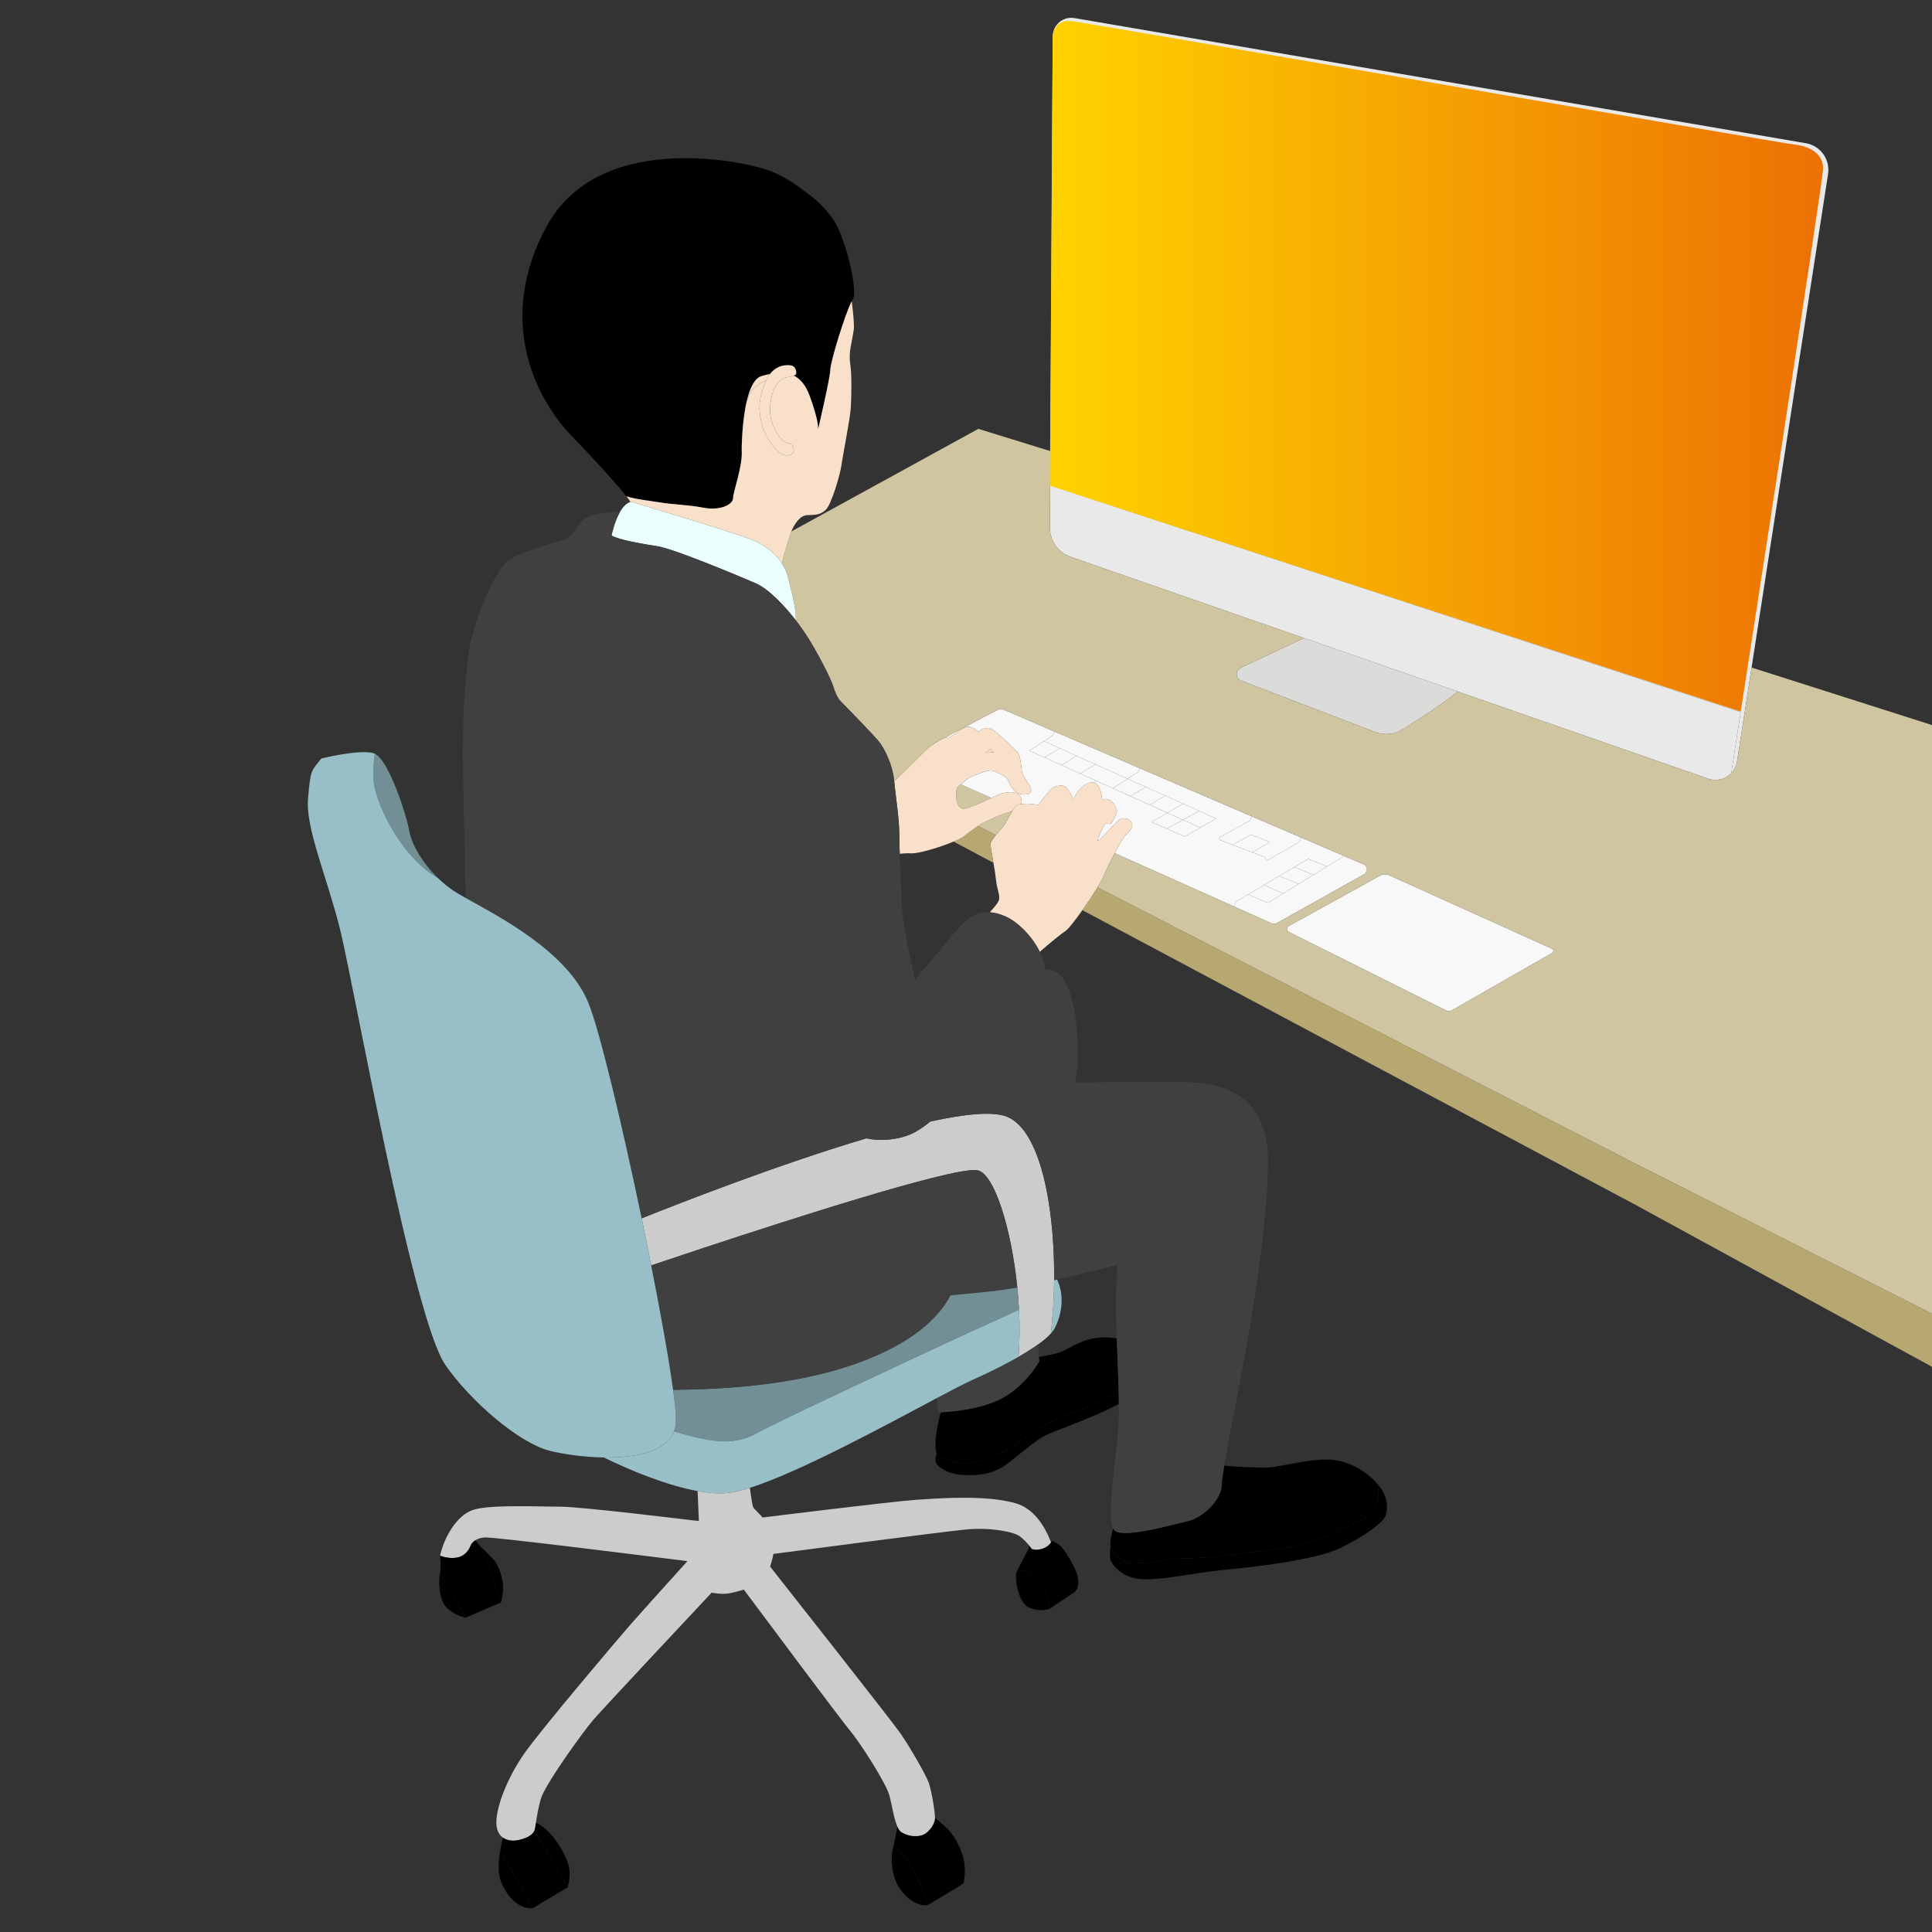 <?xml version="1.0" encoding="utf-8"?>
<!-- Generator: Adobe Illustrator 25.0.1, SVG Export Plug-In . SVG Version: 6.00 Build 0)  -->
<svg version="1.1" id="layer" xmlns="http://www.w3.org/2000/svg" xmlns:xlink="http://www.w3.org/1999/xlink" x="0px" y="0px"
	 viewBox="0 0 511 511" style="enable-background:new 0 0 511 511;" xml:space="preserve">
<rect x="0" y="0" width="511" height="511" fill="#333333" stroke="none"/>
<style type="text/css">
	.st0{fill:#E9E9E9;}
	.st1{fill:#DBDBDA;}
	.st2{fill:#F8F8F8;}
	.st3{fill:#B7A771;}
	.st4{fill:#404040;}
	.st5{fill:#98BFC7;}
	.st6{fill:#F9E0CA;}
	.st7{fill:#CFC5A0;}
	.st8{fill:#CCCCCC;}
	.st9{fill:#728F95;}
	.st10{fill:#EBFFFF;}
	.st11{fill:url(#SVGID_1_);}
</style>
<path class="st0" d="M284.18,4.78l193.46,33.1c3.86,0.66,6.47,4.3,5.87,8.16l-20.23,130.52l-3.85,24.86
	c-0.19,1.22-0.74,2.27-1.52,3.08c0.44-2.92,1.32-8.61,2.47-16.15l-182.63-59.97l0.05-9.07l0.65-109.73
	C278.47,6.55,281.2,4.27,284.18,4.78z"/>
<path class="st0" d="M457.91,204.5v0.01c-1.5,1.56-3.83,2.23-6.05,1.46l-66.34-23.08l-40.65-14.14l-61.68-21.46
	c-3.32-1.15-5.53-4.28-5.51-7.79l0.07-11.12l182.63,59.97C459.23,195.89,458.35,201.58,457.91,204.5z"/>
<path class="st1" d="M385.52,182.9c-2.92,2.59-10.16,7.27-14.51,10.01c-2.16,1.37-4.86,1.63-7.26,0.71l-35.48-13.58
	c-1.52-0.58-1.59-2.7-0.13-3.39l16.73-7.89v-0.01l40.65,14.14V182.9z"/>
<path class="st2" d="M382.49,267.28l-41.63-20.78c-0.63-0.32-0.65-1.22-0.03-1.56l24.15-13.33c0.76-0.42,1.68-0.46,2.47-0.1
	l43.01,19.4c0.48,0.22,0.51,0.89,0.05,1.16l-26.52,15.17C383.53,267.51,382.96,267.52,382.49,267.28z"/>
<polygon class="st2" points="351.01,229.17 347.39,231.4 342.34,229.35 346,227.18 "/>
<polygon class="st2" points="347.39,231.4 343.46,233.81 338.35,231.71 342.34,229.35 "/>
<polygon class="st2" points="343.46,233.81 339.37,236.32 334.34,234.09 338.35,231.71 "/>
<polygon class="st2" points="339.37,236.32 335.34,238.8 330.12,236.58 334.34,234.09 "/>
<polygon class="st2" points="335.86,222.7 331.26,225.45 326.06,223.46 330.84,220.75 "/>
<polygon class="st2" points="331.11,215.92 344.16,221.52 343.65,222.72 335.07,227.62 334.55,226.71 331.26,225.45 335.86,222.7 
	330.84,220.75 326.06,223.46 322.65,222.16 322.35,221.61 330.64,217.01 "/>
<path class="st2" d="M360.95,231.16l-23.27,13.02c-0.41,0.23-0.9,0.25-1.32,0.06l-10.03-4.49l0.56-1.25l3.23-1.92l5.22,2.22
	l4.03-2.48l4.09-2.51l3.93-2.41l3.62-2.23l3.9-2.39l0.23-0.54l5.79,2.49c0.28,0.12,0.45,0.38,0.45,0.69v1.01
	C361.38,230.73,361.22,231.01,360.95,231.16z"/>
<polygon class="st2" points="321.7,216.51 317.46,218.91 312.86,216.84 317.19,214.49 "/>
<polygon class="st2" points="317.46,218.91 313.33,221.25 308.56,219.17 312.86,216.84 "/>
<polygon class="st2" points="317.19,214.49 312.86,216.84 308.76,214.99 312.9,212.56 "/>
<polygon class="st2" points="312.9,212.56 308.76,214.99 304.07,212.88 308.22,210.46 "/>
<polygon class="st2" points="312.86,216.84 308.56,219.17 304.59,217.43 308.76,214.99 "/>
<polygon class="st2" points="308.22,210.46 304.07,212.88 298.98,210.59 303.06,208.14 "/>
<polygon class="st2" points="303.06,208.14 298.98,210.59 294.36,208.5 298.25,205.98 "/>
<path d="M352,386.08c5.17,0.34,9.6,3.37,12.14,6.19c0.91,2.61,0.39,5.51-0.7,7.21c-1.64,2.54-15.78,8.52-21.77,9.61
	c-5.99,1.09-23.04,3.08-27.56,3.08c-4.54,0-11.25,1.64-15.05,1.27c-3.82-0.36-5.34-4.4-5.34-4.4v-0.01
	c-0.22-0.93,0.25-3.12,0.69-4.82c0.18,0.37,0.4,0.64,0.67,0.8c2.95,1.71,15-1.73,19.18-2.71c4.17-0.98,8.84-5.9,8.84-9.34
	c0-0.76,0.27-2.68,0.7-5.31c2.7,0.3,8.32,0.54,11.02,0.54C338.18,388.19,346.14,385.7,352,386.08z"/>
<path d="M365.05,393.38c2.31,3.07,2.02,6.63,1.16,8.06c-0.87,1.44-4.99,4.71-11.62,7.97c-6.63,3.27-23.33,5.09-31.21,5.85
	c-7.86,0.78-17.66,3.08-22.55,2.31c-4.9-0.77-7.01-4.42-7.2-5.18c-0.19-0.75,0.07-3.17,0.09-3.35c0,0,1.52,4.04,5.34,4.4
	c3.8,0.37,10.51-1.27,15.05-1.27c4.52,0,21.57-1.99,27.56-3.08c5.99-1.09,20.13-7.07,21.77-9.61c1.09-1.7,1.61-4.6,0.7-7.21
	C364.47,392.65,364.78,393.02,365.05,393.38z"/>
<polygon class="st2" points="294.36,208.5 289.83,206.46 285.74,204.62 289.67,202.13 294.54,204.32 298.25,205.98 "/>
<path class="st2" d="M335.07,227.62l8.58-4.9l0.51-1.2l10.98,4.72l-0.23,0.54l-3.9,2.39l-5.01-1.99l-3.66,2.17l-3.99,2.36
	l-4.01,2.38l-4.22,2.49l-3.23,1.92l-0.56,1.25l-31.5-14.09c1.3-2.44,2.63-4.69,3.06-4.98c0.84-0.56,2.25-2.35,1.22-3.38
	s-2.44-1.22-3.56-0.1c-1.13,1.13-4.69,5.17-5.16,5.17c-0.39,0,1.09-3.17,1.97-4.7c0.52,0.35,1.27,0.27,1.5,0.09
	c0.37-0.28,1.03-1.68,1.41-2.62c0.37-0.93,0-1.49-0.95-2.81c-0.74-1.05-1.92-1.14-2.83-0.88c-0.11-1.57-0.61-3.8-1.94-4.37
	l0.28-0.62l4.53,2.04l4.62,2.09l5.09,2.29l4.69,2.11l-4.17,2.44l3.97,1.74l4.77,2.08l4.13-2.34l4.24-2.4l-4.51-2.02l-4.29-1.93
	l-4.68-2.1l-5.16-2.32l-4.81-2.16l2.83-1.83l0.41-0.96l29.62,12.73l-0.47,1.09l-8.29,4.6l0.3,0.55l3.41,1.3l5.2,1.99l3.29,1.26
	L335.07,227.62z"/>
<polygon class="st2" points="289.67,202.13 285.74,204.62 280.76,202.38 284.73,199.92 "/>
<path class="st3" d="M286.27,240.73c1.43-2.02,2.9-4.23,4.01-6.03l139.99,71.91l113.03,57.21v15.34l-110.28-60.25L286.27,240.73z"/>
<polygon class="st2" points="284.73,199.92 280.76,202.38 276.25,200.34 280.29,197.93 "/>
<polygon class="st2" points="280.29,197.93 276.09,196.04 278.55,194.41 278.94,193.5 301.49,203.19 301.08,204.15 298.25,205.98 
	294.54,204.32 289.67,202.13 284.73,199.92 "/>
<polygon class="st2" points="280.29,197.93 276.25,200.34 272.29,198.56 276.09,196.04 "/>
<path class="st4" d="M273.44,286.33c-5.37,0.17-12.07,0.53-17.87,0.85c4.13-4.38,16.18-17.73,17.68-19.73
	c1.55-2.07,3.11-5,3.11-10.53c0-0.19-0.01-0.37-0.02-0.56c0.96,0.06,1.85,0.21,2.57,0.47c3.67,1.3,5.76,9.54,6.15,19.49
	c0.19,4.62-0.2,7.65-0.79,9.98c-1.31,0-2.5-0.02-3.52-0.05C278.96,286.2,276.4,286.24,273.44,286.33z"/>
<path class="st5" d="M277.94,352.69c0.52-4.37,0.82-9.16,0.87-14.07c0-0.01,0.01-0.02,0.01-0.03c0.27-0.05,0.52-0.11,0.77-0.17
	c2.09,4.36,1.16,9.32-0.54,12.72C278.81,351.64,278.42,352.15,277.94,352.69z"/>
<path class="st6" d="M270.1,212.67c1.19-0.16,2.98-0.13,4.41,0.27c0.06-0.06,0.11-0.12,0.16-0.18c0.75-0.85,3.18-4.22,3.98-4.55
	c0.8-0.32,2.2-0.7,3-0.18c0.79,0.51,1.59,1.87,2.1,3.09l0.13,0.11c0.24-0.29,0.42-0.55,0.52-0.77c0.56-1.32,2.9-3.94,4.87-3.47
	c0.1,0.02,0.19,0.05,0.28,0.09c1.33,0.57,1.83,2.8,1.94,4.37c0.91-0.26,2.09-0.17,2.83,0.88c0.95,1.32,1.32,1.88,0.95,2.81
	c-0.38,0.94-1.04,2.34-1.41,2.62c-0.23,0.18-0.98,0.26-1.5-0.09c-0.88,1.53-2.36,4.7-1.97,4.7c0.47,0,4.03-4.04,5.16-5.17
	c1.12-1.12,2.53-0.93,3.56,0.1s-0.38,2.82-1.22,3.38c-0.43,0.29-1.76,2.54-3.06,4.98c-1.23,2.3-2.43,4.78-2.83,5.9
	c-0.2,0.58-0.85,1.73-1.72,3.14c-1.11,1.8-2.58,4.01-4.01,6.03c-1.88,2.68-3.68,4.98-4.38,5.45c-1.25,0.83-4.33,3.34-6.88,5.58
	c-1.97-4.06-5.74-7.89-9.01-9.34c-1.49-0.66-2.89-1.05-4.22-1.13c0.87-0.93,2.05-2.28,2.37-3.06c0.52-1.32-0.53-3.09-0.72-5.58
	c-0.1-1.07-0.38-2.77-0.67-4.44c-0.38-2.18-0.78-4.31-0.78-4.94c0-0.53,0.64-1.44,1.41-2.38c0.84-1.03,1.82-2.09,2.26-2.73
	c0.55-0.82,1.44-2.55,2.2-3.79c0.42-0.69,0.8-1.22,1.08-1.39C269.15,212.85,269.57,212.74,270.1,212.67z"/>
<path d="M268.95,415.61c0,0,6.6-2.19,8.7,9.87h0.01c0,0-2.55,1.06-5.53-0.32C269.17,423.78,268.21,416.99,268.95,415.61z"/>
<path d="M268.95,415.61c0.75-1.38,3.08-5.96,3.08-5.96c0.07-0.22,0.17-0.49,0.27-0.76c0.37,0.45,0.58,0.76,0.58,0.76
	s1.07,0.55,2.95-0.08c0.91-0.31,1.64-0.9,2.16-1.62c0.1-0.12,0.18-0.25,0.27-0.39c0.53,0.23,1.1,0.51,1.63,0.83
	c1.58,0.96,4.83,6.68,5.15,8.59c0.07,0.4,0.1,0.78,0.13,1.14c0.08,1.38-0.11,2.41-1.26,3.18l-6.25,4.18h-0.01
	C275.55,413.42,268.95,415.61,268.95,415.61z"/>
<path class="st6" d="M262.02,198.1c0,0,0.31,0.42,0.77,0.9c-0.62,0-1.34,0.05-2.11,0.13C261.08,198.79,261.79,198.23,262.02,198.1z"
	/>
<path class="st7" d="M258.69,218.47c0.71-0.46,1.31-0.82,1.63-0.96c0.88-0.38,3.53-1.76,4.92-2.14c0.73-0.2,1.73-0.6,2.61-1
	c-0.76,1.24-1.65,2.97-2.2,3.79c-0.44,0.64-1.42,1.7-2.26,2.73L258.69,218.47z"/>
<path class="st8" d="M229.12,301.08c3.89,0.83,7.76,0.31,10.63-0.65c2.11-0.7,4.26-2.11,6.32-3.8c9.24-2.03,16.68-2.76,20.33-1.24
	c8.7,3.6,12.38,23.14,12.42,41.67c0,0.52,0,1.02-0.01,1.53c0,0.01,0,0.02,0,0.03c-0.05,4.91-0.35,9.7-0.87,14.07v0.01
	c-0.84,0.92-2,1.9-3.38,2.89c-1.49,1.08-3.27,2.19-5.17,3.28c0.33-4.01,0.35-8.26,0.13-12.51c-0.1-1.94-0.25-3.89-0.45-5.82
	c-1.58-15.73-6.11-30.11-10.5-31c-0.01-0.01-0.01-0.01-0.02-0.01c-1.62-0.31-6.19,0.56-12.47,2.15c-21,5.32-61.11,18.72-73.83,23.01
	h-0.02c-0.8-4.07-1.65-8.25-2.52-12.45c9.99-4,36.37-14.31,59.41-21.15V301.08z"/>
<path class="st4" d="M253.33,337.29c1.24-5.57-3.44-17.07-7.25-25.61c6.28-1.59,10.85-2.46,12.47-2.15c0.01,0,0.01,0,0.02,0.01
	c4.39,0.89,8.92,15.27,10.5,31c-1.85,0.33-3.61,0.6-5.2,0.8c-3.48,0.44-7.95,0.86-12.5,1.27
	C252.38,340.69,252.98,338.89,253.33,337.29z"/>
<path d="M256.07,386.97c-5.62,0.36-8.36-2.46-8.36-2.46c-0.87-2.76,0.4-8.28,1.12-10.97c2.44-0.12,10.47-0.72,15.96-3.58
	c1.18-0.62,2.27-1.34,3.25-2.09c4.45-3.45,6.81-7.77,6.81-7.77s-0.03-0.46-0.08-1.19c1.91-0.34,4.37-0.8,5.64-1.25
	c2.24-0.78,5.76-3.71,10.93-3.9c1.51-0.06,2.86,0.03,4.04,0.28v0.01c0.17,4.9,0.4,9.76,0.5,14.08v0.01
	c-3.88,2.19-9.36,4.71-12.24,5.59c-4.17,1.27-11.97,5.62-13.42,7.07S261.69,386.61,256.07,386.97z"/>
<path class="st7" d="M255.4,213.85c-1.13,0.19-1.63-0.25-2.14-1.26c-0.5-1-0.38-3.65-0.13-4.16c0.09-0.17,0.49-0.56,0.99-0.99
	l8.07,3.61c-1.17,0.56-2.22,1.1-2.44,1.16C259.31,212.34,256.54,213.67,255.4,213.85z"/>
<path class="st2" d="M254.12,207.44c0.92-0.78,2.19-1.72,2.67-1.97c0.76-0.38,4.54-1.82,5.48-1.69c0.94,0.12,3.59,1.69,3.98,1.95
	c0.32,0.22,1.03,3.04,2.98,4.03l-0.11,0.18c-1.06-0.66-2.62-0.4-3.76-0.18c-0.67,0.13-1.98,0.72-3.17,1.29L254.12,207.44z"/>
<path class="st3" d="M262.76,228.21l-10.54-5.62c1.29-0.53,2.27-1.03,2.68-1.36c0.96-0.81,2.54-1.94,3.79-2.76l4.7,2.42
	c-0.77,0.94-1.41,1.85-1.41,2.38C261.98,223.9,262.38,226.03,262.76,228.21z"/>
<path class="st2" d="M255.47,192.31c-1.51,0.5-3.09,2.08-3.91,2.45c0,0-0.02,0.01-0.05,0.02c-0.78,0.35-1.23,0.18-1.97,0.49
	l10.8-5.69l3.74-1.9c0.37-0.21,0.81-0.23,1.19-0.06l13.67,5.88l-0.39,0.91l-2.46,1.63l-3.8,2.52l3.96,1.78l4.51,2.04l4.98,2.24
	l4.09,1.84l-0.28,0.62c-0.09-0.04-0.18-0.07-0.28-0.09c-1.97-0.47-4.31,2.15-4.87,3.47c-0.1,0.22-0.28,0.48-0.52,0.77l-0.13-0.11
	c-0.51-1.22-1.31-2.58-2.1-3.09c-0.8-0.52-2.2-0.14-3,0.18c-0.8,0.33-3.23,3.7-3.98,4.55c-0.05,0.06-0.1,0.12-0.16,0.18
	c-1.43-0.4-3.22-0.43-4.41-0.27c0.2-0.67,0.14-1.61-0.52-2.34c-0.14-0.15-0.29-0.28-0.46-0.39l0.11-0.18
	c0.3,0.16,0.62,0.27,0.98,0.32c2.71,0.37,2.65-1.01,2.4-1.7c-0.25-0.7-2.33-3.73-2.33-4.17c0-0.43-0.39-3.91-0.82-4.72
	c-0.44-0.82-2.78-2.96-4.22-4.29c-1.46-1.32-2.9-2.52-3.66-2.64c-0.76-0.13-2.27,0.44-2.84,1.01
	C258.74,193.57,256.98,191.8,255.47,192.31z"/>
<path class="st4" d="M248.1,373.57c0,0-0.23-1.47-0.4-3.74c4.15-2.21,7.4-3.9,9.24-4.73c4.03-1.8,8.54-3.99,12.45-6.23
	c1.9-1.09,3.68-2.2,5.17-3.28c0.07,1.25,0.15,2.46,0.21,3.32c0.05,0.73,0.08,1.19,0.08,1.19s-2.36,4.32-6.81,7.77
	c-0.98,0.75-2.07,1.47-3.25,2.09c-5.49,2.86-13.52,3.46-15.96,3.58C248.37,373.56,248.1,373.57,248.1,373.57z"/>
<path d="M247.61,387.04c-0.49-0.78,0.1-2.53,0.1-2.53s2.74,2.82,8.36,2.46c5.62-0.36,12.7-4.72,14.15-6.17s9.25-5.8,13.42-7.07
	c2.88-0.88,8.36-3.4,12.24-5.59c0.03,1.09,0.05,2.13,0.05,3.15c-5.43,3.12-16.02,6.83-18.74,8.04c-3.52,1.56-7.81,5.75-11.42,8.29
	c-3.61,2.54-7.9,2.74-11.71,2.45C250.25,389.77,248.1,387.82,247.61,387.04z"/>
<path class="st4" d="M266.4,295.39c-3.65-1.52-11.09-0.79-20.33,1.24c3.52-2.89,6.76-6.58,9.05-8.98c0.14-0.14,0.28-0.3,0.45-0.47
	c5.8-0.32,12.5-0.68,17.87-0.85c2.96-0.09,5.52-0.13,7.31-0.08c1.02,0.03,2.21,0.05,3.52,0.05c10.24,0.02,27.87-0.6,34.2,0.27
	c7.12,0.99,17.17,4.63,16.92,21.34c-0.24,16.71-4.18,39.58-5.41,46.71c-0.95,5.56-4.61,23.7-6.18,33.03
	c-0.43,2.63-0.7,4.55-0.7,5.31c0,3.44-4.67,8.36-8.84,9.34c-4.18,0.98-16.23,4.42-19.18,2.71c-0.27-0.16-0.49-0.43-0.67-0.8
	c-1.76-3.58,0.74-16.54,1.41-27.48c0.1-1.6,0.13-3.44,0.11-5.44c0-1.02-0.02-2.06-0.05-3.15v-0.01c-0.1-4.32-0.33-9.18-0.5-14.08
	v-0.01c-0.23-6.89-0.34-13.84,0.25-19.49c-4.53,1.17-10.29,2.6-16.04,3.87c-0.25,0.06-0.5,0.12-0.77,0.17c0,0,0,0-0.01,0
	c0.01-0.51,0.01-1.01,0.01-1.53C278.78,318.53,275.1,298.99,266.4,295.39z"/>
<path class="st6" d="M260.68,199.13c0.77-0.08,1.49-0.13,2.11-0.13c-0.46-0.48-0.77-0.9-0.77-0.9
	C261.79,198.23,261.08,198.79,260.68,199.13z M240.97,225.7c-1.08-0.05-2.11,0.02-2.99,0.12c-0.08-2.17-0.13-4.07-0.13-5.33
	c0-3.86-0.97-10.01-1.35-13.84c0.11-0.09,0.23-0.21,0.37-0.34c2.17-2.03,8.15-8.14,8.71-8.59c0.62-0.5,3.21-2.14,3.96-2.45
	c0.74-0.31,1.19-0.14,1.97-0.49c0.03-0.01,0.05-0.02,0.05-0.02c0.82-0.37,2.4-1.95,3.91-2.45c1.51-0.51,3.27,1.26,3.27,1.26
	c0.57-0.57,2.08-1.14,2.84-1.01c0.76,0.12,2.2,1.32,3.66,2.64c1.44,1.33,3.78,3.47,4.22,4.29c0.43,0.81,0.82,4.29,0.82,4.72
	c0,0.44,2.08,3.47,2.33,4.17c0.25,0.69,0.31,2.07-2.4,1.7c-0.36-0.05-0.68-0.16-0.98-0.32c-1.95-0.99-2.66-3.81-2.98-4.03
	c-0.39-0.26-3.04-1.83-3.98-1.95c-0.94-0.13-4.72,1.31-5.48,1.69c-0.48,0.25-1.75,1.19-2.67,1.97c-0.5,0.43-0.9,0.82-0.99,0.99
	c-0.25,0.51-0.37,3.16,0.13,4.16c0.51,1.01,1.01,1.45,2.14,1.26c1.14-0.18,3.91-1.51,4.35-1.64c0.22-0.06,1.27-0.6,2.44-1.16
	c1.19-0.57,2.5-1.16,3.17-1.29c1.14-0.22,2.7-0.48,3.76,0.18c0.17,0.11,0.32,0.24,0.46,0.39c0.66,0.73,0.72,1.67,0.52,2.34
	c-0.53,0.07-0.95,0.18-1.17,0.31c-0.28,0.17-0.66,0.7-1.08,1.39c-0.88,0.4-1.88,0.8-2.61,1c-1.39,0.38-4.04,1.76-4.92,2.14
	c-0.32,0.14-0.92,0.5-1.63,0.96c-1.25,0.82-2.83,1.95-3.79,2.76c-0.41,0.33-1.39,0.83-2.68,1.36
	C248.76,224.04,243.13,225.79,240.97,225.7z"/>
<path d="M236.13,489.12c0.38-1.49,0.88-4.11,1.22-6c0.31,0.68,0.65,1.2,1.07,1.46c1.65,1.06,3.91,1.36,5.57,0.76
	c1.65-0.61,3.31-2.86,3.31-4.52c0,0,2.35,1.88,3.44,3.03c1.82,1.92,3.34,4.71,4.12,7.86c0.78,3.13-0.03,6.48-0.03,6.48l-9.42,5.69
	C245.41,503.88,241.32,489.89,236.13,489.12z"/>
<path class="st7" d="M340.86,246.5l41.63,20.78c0.47,0.24,1.04,0.23,1.5-0.04l26.52-15.17c0.46-0.27,0.43-0.94-0.05-1.16
	l-43.01-19.4c-0.79-0.36-1.71-0.32-2.47,0.1l-24.15,13.33C340.21,245.28,340.23,246.18,340.86,246.5z M206.92,148.74
	c0.16-1.57,1.72-5.94,2.04-7.19c0.06-0.24,0.18-0.58,0.34-0.98l49.46-27.14h0.01l19.03,5.88l-0.05,9.07l-0.07,11.12
	c-0.02,3.51,2.19,6.64,5.51,7.79l61.68,21.46v0.01l-16.73,7.89c-1.46,0.69-1.39,2.81,0.13,3.39l35.48,13.58
	c2.4,0.92,5.1,0.66,7.26-0.71c4.35-2.74,11.59-7.42,14.51-10.01v-0.01l66.34,23.08c2.22,0.77,4.55,0.1,6.05-1.46v-0.01
	c0.78-0.81,1.33-1.86,1.52-3.08l3.85-24.86h0.01l80.01,25.51v161.75l-113.03-57.21L290.28,234.7c0.87-1.41,1.52-2.56,1.72-3.14
	c0.4-1.12,1.6-3.6,2.83-5.9l31.5,14.09l10.03,4.49c0.42,0.19,0.91,0.17,1.32-0.06l23.27-13.02c0.27-0.15,0.43-0.43,0.43-0.73v-1.01
	c0-0.31-0.17-0.57-0.45-0.69l-5.79-2.49l-10.98-4.72l-13.05-5.6l-29.62-12.73l-22.55-9.69l-13.67-5.88
	c-0.38-0.17-0.82-0.15-1.19,0.06l-3.74,1.9l-10.8,5.69c-0.75,0.31-3.34,1.95-3.96,2.45c-0.56,0.45-6.54,6.56-8.71,8.59
	c-0.14,0.13-0.26,0.25-0.37,0.34c-0.01-0.11-0.02-0.22-0.03-0.32c-0.34-3.79-2.41-8.28-4.14-10.36c-0.33-0.39-0.86-0.98-1.52-1.69
	c-2.87-3.1-8.08-8.42-8.5-8.84c-0.41-0.42-0.94-1.17-1.49-2.63l-0.01-0.01c-0.13-0.35-0.26-0.73-0.39-1.16
	c-0.7-2.24-4.15-8.97-6.91-13.29c-0.78-1.22-1.82-2.72-3.03-4.28c0.17-2.49-0.8-6.28-1.98-11.11c-0.38-1.55-1-2.91-1.78-4.09
	L206.92,148.74z"/>
<path d="M236.13,489.12c5.19,0.77,9.28,14.76,9.28,14.76s-3.15,0.84-6.77-3.47c-3.43-4.09-2.83-10.08-2.58-11.02
	C236.08,489.3,236.1,489.22,236.13,489.12z"/>
<path class="st4" d="M218.34,194.59c4.18-0.41,8.25,0.07,9.67,0.27l2.8-0.58c0.66,0.71,1.19,1.3,1.52,1.69
	c1.73,2.08,3.8,6.57,4.14,10.36c0.01,0.1,0.02,0.21,0.03,0.32c0.38,3.83,1.35,9.98,1.35,13.84c0,1.26,0.05,3.16,0.13,5.33
	c0.16,4.72,0.44,10.7,0.56,14.01c0.18,4.83,3.46,19.34,3.46,19.34s8.98-10.88,12.26-14.51c2.23-2.46,4.7-3.57,7.52-3.37
	c1.33,0.08,2.73,0.47,4.22,1.13c3.27,1.45,7.04,5.28,9.01,9.34c0.75,1.54,1.23,3.11,1.33,4.6c0.01,0.19,0.02,0.37,0.02,0.56
	c0,5.53-1.56,8.46-3.11,10.53c-1.5,2-13.55,15.35-17.68,19.73c-0.17,0.17-0.31,0.33-0.45,0.47c-2.29,2.4-5.53,6.09-9.05,8.98
	c-2.06,1.69-4.21,3.1-6.32,3.8c-2.87,0.96-6.74,1.48-10.63,0.65c-3.84-0.81-7.69-2.93-10.6-7.21c-5.87-8.63-18.82-35.05-21.07-39.02
	c-2.24-3.97-4.31-8.29-4.49-15.37c-0.17-7.08,1.21-23.48,8.29-31.94C208.33,199.08,213.16,195.11,218.34,194.59z"/>
<path d="M144.62,59.79c13.52-24.71,50.06-17.61,58.17-14.91c3.2,1.07,6.9,3.16,10.25,5.9c0,0,0.01,0.01,0.02,0.01
	c4.71,3.18,7.36,7.22,8.01,8.36c2.67,4.72,6,18.07,4.47,20.1c-0.08,0.1-0.17,0.25-0.26,0.42c-1.71,3.1-5.67,16.16-5.67,18.09
	c0,1.98-3.04,14.95-3.22,15.76c0.02-0.31,0.11-2.42-2.23-8.8c-1.05-2.88-2.51-4.54-4.22-5.39c0.13-0.05,0.28-0.1,0.43-0.17
	c0.39-0.16,0.42-1.95-0.95-2.47c0,0-3.38-0.85-5.75,2.22c-0.74,0.14-1.48,0.33-2.23,0.55c-1.87,0.54-3.07,3.15-3.85,6.3
	c-1.42,5.73-1.42,13.23-1.42,13.23c0.34,4.24-2.28,11.05-2.28,12.75s-3.39,3.44-8.01,2.51c-3.61-0.71-7.86-0.78-11.63-1.41
	c-2.58-0.43-6.08-0.77-8.55-1.57c-0.01,0-0.01,0-0.01,0c-2.65-3.38-8.75-10-14.63-16.13C141.59,105.28,131.11,84.49,144.62,59.79z"
	/>
<path class="st6" d="M203.67,98.91c2.37-3.07,5.75-2.22,5.75-2.22c1.37,0.52,1.34,2.31,0.95,2.47c-0.15,0.07-0.3,0.12-0.43,0.17
	c-1.63,0.61-2.31,0.26-3.56,1.28c-1.36,1.1-2.71,3.9-2.71,7.97c0,4.07,2.96,8.31,4.58,8.57c1.61,0.25,1.86,1.61,1.61,2.37
	c-0.26,0.77-1.32,1.16-2.52,0.81c-1.92-0.57-4.99-4.69-5.83-8.09c-0.85-3.39-1.14-6.5,1.12-11.58h0.01v-0.01
	C202.95,99.96,203.29,99.39,203.67,98.91z"/>
<path class="st6" d="M197.59,105.76c0.78-3.15,1.98-5.76,3.85-6.3c0.75-0.22,1.49-0.41,2.23-0.55c-0.38,0.48-0.72,1.05-1.03,1.74
	v0.01h-0.01c-1.48,0.68-3.93,2.02-4.56,3.94c-0.12,0.36-0.24,0.76-0.35,1.19L197.59,105.76z"/>
<path class="st9" d="M178.04,367.6c11.72-0.12,31.79-0.91,48.89-7.12c14.73-5.36,21.42-12.12,24.44-17.87
	c4.55-0.41,9.02-0.83,12.5-1.27c1.59-0.2,3.35-0.47,5.2-0.8c0.2,1.93,0.35,3.88,0.45,5.82c-4.58,2.27-11.68,5.31-16.99,7.81
	c-7.92,3.72-46.07,21.4-51.89,24.65c-5.71,3.2-10.97,3.26-22.38-0.26c0.35-0.89,0.53-1.89,0.53-3c0-1.64-0.27-4.39-0.76-7.96H178.04
	z"/>
<path class="st4" d="M172.25,334.69c12.72-4.29,52.83-17.69,73.83-23.01c3.81,8.54,8.49,20.04,7.25,25.61
	c-0.35,1.6-0.95,3.4-1.96,5.32c-3.02,5.75-9.71,12.51-24.44,17.87c-17.1,6.21-37.17,7-48.89,7.12h-0.01
	c-1.08-7.91-3.22-19.87-5.8-32.91H172.25z"/>
<path class="st4" d="M197.45,254.85c2.25,3.97,15.2,30.39,21.07,39.02c2.91,4.28,6.76,6.4,10.6,7.21v0.01
	c-23.04,6.84-49.42,17.15-59.41,21.15c-5.1-24.47-11.04-49.46-14.09-57c-5.48-13.55-23.93-22.97-32.46-27.73
	c-0.01-0.44-0.02-0.87-0.03-1.31c-0.33-16.94-0.73-33.19-0.73-36.2c0-5.96,0.22-19.42,1.77-28.47c1.54-9.04,7.19-21.19,10.29-23.32
	c3.11-2.12,11.77-4.58,13.4-5.06c0,0,3.81,5.95,9.46,9.42c5.66,3.47,12.22,4.38,17.1,5.02c3.64,0.48,10.49,1.52,15.5,2.73
	c0.36,0.08,0.7,0.17,1.04,0.25c1.28,0.33,2.4,0.67,3.26,1.01c4.24,1.67,14.91,9.89,17.87,11.95c2.55,1.77,6.52,7.34,8.72,9.27
	l0.01,0.01c0.55,1.46,1.08,2.21,1.49,2.63c0.42,0.42,5.63,5.74,8.5,8.84l-2.8,0.58c-1.42-0.2-5.49-0.68-9.67-0.27
	c-5.18,0.52-10.01,4.49-17.09,12.95c-7.08,8.46-8.46,24.86-8.29,31.94C193.14,246.56,195.21,250.88,197.45,254.85z"/>
<path class="st10" d="M206.72,148.87c0.78,1.18,1.4,2.54,1.78,4.09c1.18,4.83,2.15,8.62,1.98,11.11c-3.05-3.95-7.15-8.32-10.78-9.88
	c-4.94-2.11-21.55-9.07-25.79-9.71c-4.11-0.63-10.37-1.72-12.17-2.84c0.23-1.08,0.93-3.93,2.19-6.14c0.74-1.31,1.67-2.39,2.82-2.75
	c0.07-0.03,0.16-0.05,0.23-0.06c0,0,9.48,2.94,13.9,4.24c4.41,1.32,13.73,4.26,17.33,5.56
	C200.88,143.46,204.45,145.43,206.72,148.87z"/>
<path class="st6" d="M208.96,141.55c-0.32,1.25-1.88,5.62-2.04,7.19l-0.2,0.13c-2.27-3.44-5.84-5.41-8.51-6.38
	c-3.6-1.3-12.92-4.24-17.33-5.56c-4.42-1.3-13.9-4.24-13.9-4.24c-0.07,0.01-0.16,0.03-0.23,0.06c-0.22-0.37-0.59-0.88-1.05-1.48
	c2.47,0.8,5.97,1.14,8.55,1.57c3.77,0.63,8.02,0.7,11.63,1.41c4.62,0.93,8.01-0.81,8.01-2.51s2.62-8.51,2.28-12.75
	c0,0,0-7.5,1.42-13.23l0.13,0.03c0.11-0.43,0.23-0.83,0.35-1.19c0.63-1.92,3.08-3.26,4.56-3.94c-2.26,5.08-1.97,8.19-1.12,11.58
	c0.84,3.4,3.91,7.52,5.83,8.09c1.2,0.35,2.26-0.04,2.52-0.81c0.25-0.76,0-2.12-1.61-2.37c-1.62-0.26-4.58-4.5-4.58-8.57
	c0-4.07,1.35-6.87,2.71-7.97c1.25-1.02,1.93-0.67,3.56-1.28c1.71,0.85,3.17,2.51,4.22,5.39c2.34,6.38,2.25,8.49,2.23,8.8
	c0.18-0.81,3.22-13.78,3.22-15.76c0-1.93,3.96-14.99,5.67-18.09c0.42,3.38,0.7,6.4,0.53,7.58c-0.47,3.28-1.41,5.93-0.94,8.9
	c0.47,2.96,0.32,8.9,0.16,11.7c-0.16,2.81-2.19,12.95-2.49,15.29c-0.32,2.34-2.61,10.32-4.17,11.73c-1.56,1.4-2.63,1.28-4.89,1.38
	c-2.02,0.09-3.52,2.67-4.18,4.32C209.14,140.97,209.02,141.31,208.96,141.55z"/>
<path class="st4" d="M159.14,135.79c1.67-0.26,3.23-0.42,4.57-0.42l0.22,0.13c-1.26,2.21-1.96,5.06-2.19,6.14
	c1.8,1.12,8.06,2.21,12.17,2.84c4.24,0.64,20.85,7.6,25.79,9.71c3.63,1.56,7.73,5.93,10.78,9.88c1.21,1.56,2.25,3.06,3.03,4.28
	c2.76,4.32,6.21,11.05,6.91,13.29c0.13,0.43,0.26,0.81,0.39,1.16c-2.2-1.93-6.17-7.5-8.72-9.27c-2.96-2.06-13.63-10.28-17.87-11.95
	c-0.86-0.34-1.98-0.68-3.26-1.01c-0.34-0.08-0.68-0.17-1.04-0.25c-5.01-1.21-11.86-2.25-15.5-2.73c-4.88-0.64-11.44-1.55-17.1-5.02
	c-5.65-3.47-9.46-9.42-9.46-9.42c1.64-0.5,3.11-0.66,4.91-3.92C154.56,135.95,159.14,135.79,159.14,135.79z"/>
<path class="st5" d="M159.71,385.49c8.06,0.13,16.41-1.34,18.55-6.93c11.41,3.52,16.67,3.46,22.38,0.26
	c5.82-3.25,43.97-20.93,51.89-24.65c5.31-2.5,12.41-5.54,16.99-7.81c0.22,4.25,0.2,8.5-0.13,12.51c-3.91,2.24-8.42,4.43-12.45,6.23
	c-1.84,0.83-5.09,2.52-9.24,4.73c-13.46,7.15-36.22,19.53-49.36,23.69c-2.27,0.73-4.24,1.2-5.83,1.36c-2.34,0.24-5.05,0.03-8-0.51
	C176.79,392.98,167.53,389.32,159.71,385.49z"/>
<path d="M150.16,499.17l-8.8-15.04c0.11-0.34,0.23-1.09,0.39-2.08c5.23,2.59,8.69,10.07,8.87,12.51
	C150.82,497.1,150.16,499.17,150.16,499.17z"/>
<path class="st8" d="M125.41,399.27c4.67-1.36,17.31-0.76,22.87-0.76c5.57,0,34.91,3.61,34.91,3.61l1.66,0.15l-0.34-7.9
	c2.95,0.54,5.66,0.75,8,0.51c1.59-0.16,3.56-0.63,5.83-1.36c0.3,2.31,0.7,5.04,0.96,5.29c0.45,0.46,2.41,2.56,2.41,2.56
	s33.85-4.21,40.47-4.67c6.62-0.45,18.66-1.35,26.48,0.91c4.95,1.43,7.72,6.32,9.1,9.74v0.01c0.09,0.2,0.17,0.4,0.23,0.59
	c-0.52,0.72-1.25,1.31-2.16,1.62c-1.88,0.63-2.95,0.08-2.95,0.08s-0.21-0.31-0.58-0.76c-0.6-0.73-1.56-1.81-2.58-2.56
	c-1.65-1.2-7.82-2.4-14.15-1.8c-6.32,0.6-51.01,6.47-51.01,6.47s-0.32,1.84-0.88,3.34c4.5,5.71,32.23,40.88,34.44,44.06
	c2.41,3.46,6.77,10.99,7.52,13.09c0.75,2.11,1.66,7.68,1.66,9.33c0,1.66-1.66,3.91-3.31,4.52c-1.66,0.6-3.92,0.3-5.57-0.76
	c-0.42-0.26-0.76-0.78-1.07-1.46c-0.91-2.05-1.41-5.58-2.09-8.17c-0.9-3.46-8.28-14.74-10.38-17.15
	c-1.8-2.05-22.17-29.34-28.15-37.37c-1.29,0.41-3.37,1.01-4.81,1.1c-1.21,0.09-2.63-0.09-3.7-0.28
	c-5.73,6.11-28.71,30.65-31.21,33.54c-2.86,3.31-12.94,17.3-13.99,21.07c-0.65,2.32-1.02,4.59-1.27,6.19
	c-0.16,0.99-0.28,1.74-0.39,2.08c-0.3,0.91-1.5,1.96-4.21,2.56c-1.41,0.31-2.95,0.18-4.1-0.62v-0.01c-1.05-0.73-1.77-2.02-1.77-4.03
	c0-4.22,2.86-11.74,7.37-18.21c4.52-6.47,24.98-30.55,27.99-34.01c2.09-2.4,10.32-11.53,15.18-16.9c-8.6-1.08-50.85-6.4-53.55-6.27
	c-1.12,0.06-1.93,0.36-2.51,0.73c-0.96,0.61-1.26,1.37-1.26,1.37s-0.79,2.53-3.26,3.15c-2.47,0.61-4.85-0.43-4.85-0.43
	C117.43,406.79,120.74,400.62,125.41,399.27z"/>
<path d="M133.05,486.07c1.15,0.8,2.69,0.93,4.1,0.62c2.71-0.6,3.91-1.65,4.21-2.56l8.8,15.04l-9.23,5.5l-8.63-15.13
	C132.53,488.17,132.82,486.96,133.05,486.07z"/>
<path d="M132.48,497.6c-0.86-2.23-0.64-5.41-0.18-8.06l8.63,15.13C137.59,505.06,134.25,502.11,132.48,497.6z"/>
<path d="M132.51,423.82l-5.13-14.47c0.55,0.36,1.65,1.65,3.12,3.11c1.46,1.47,2.56,5.14,2.56,7.33
	C133.06,421.99,132.51,423.82,132.51,423.82z"/>
<path d="M116.39,411.46c0,0,2.38,1.04,4.85,0.43c2.47-0.62,3.26-3.15,3.26-3.15s0.3-0.76,1.26-1.37c0.48,0.67,1.25,1.73,1.62,1.98
	l5.13,14.47l-9.35,4.04l-6.77-11.91v-0.01C116.75,414.67,116.39,411.46,116.39,411.46z"/>
<path d="M118.21,425.29c-2.36-2.2-2.2-8.04-1.82-9.34l6.77,11.91C123.16,427.86,120.59,427.49,118.21,425.29z"/>
<path class="st9" d="M98.93,201.12c0.05-0.6,0.12-1.19,0.2-1.77c3.83,1.85,8.49,16.58,9.18,20.69c0.51,3.11,3.31,8.11,7.55,12.22
	l-0.01,0.01c-10.46-6.09-16.73-20.74-17.07-26C98.68,204.68,98.75,202.87,98.93,201.12z"/>
<path class="st5" d="M89.95,245.82c-3.54-14.13-9.18-26.84-8.48-34.61c0.71-7.77,0.71-7.06,3.53-10.59c0,0,9.89-2.47,13.77-1.41
	c0.12,0.03,0.24,0.08,0.36,0.14c-0.08,0.58-0.15,1.17-0.2,1.77c-0.18,1.75-0.25,3.56-0.15,5.15c0.34,5.26,6.61,19.91,17.07,26
	l0.01-0.01c1.54,1.5,3.27,2.89,5.16,4.02c0.61,0.37,1.33,0.78,2.14,1.23c8.53,4.76,26.98,14.18,32.46,27.73
	c3.05,7.54,8.99,32.53,14.09,57c0.87,4.2,1.72,8.38,2.52,12.45c2.58,13.04,4.72,25,5.8,32.91c0.49,3.57,0.76,6.32,0.76,7.96
	c0,1.11-0.18,2.11-0.53,3c-2.14,5.59-10.49,7.06-18.55,6.93c-5.76-0.09-11.36-1-14.46-1.81c-8.12-2.12-20.81-13.1-27.44-22.63
	C109.15,348.6,93.48,259.94,89.95,245.82z"/>
<linearGradient id="SVGID_1_" gradientUnits="userSpaceOnUse" x1="277.705" y1="96.865" x2="482.204" y2="96.865">
	<stop  offset="0" style="stop-color:#FFD300"/>
	<stop  offset="1" style="stop-color:#EC7103"/>
</linearGradient>
<path class="st11" d="M277.7,128.46c0,0,0.72-116.29,0.72-118.63s1.8-4.5,4.5-4.32c2.7,0.18,188.29,32.4,191.89,32.76
	c3.6,0.36,7.56,2.34,7.38,6.48s-21.78,143.47-21.78,143.47L277.7,128.46z"/>
</svg>
